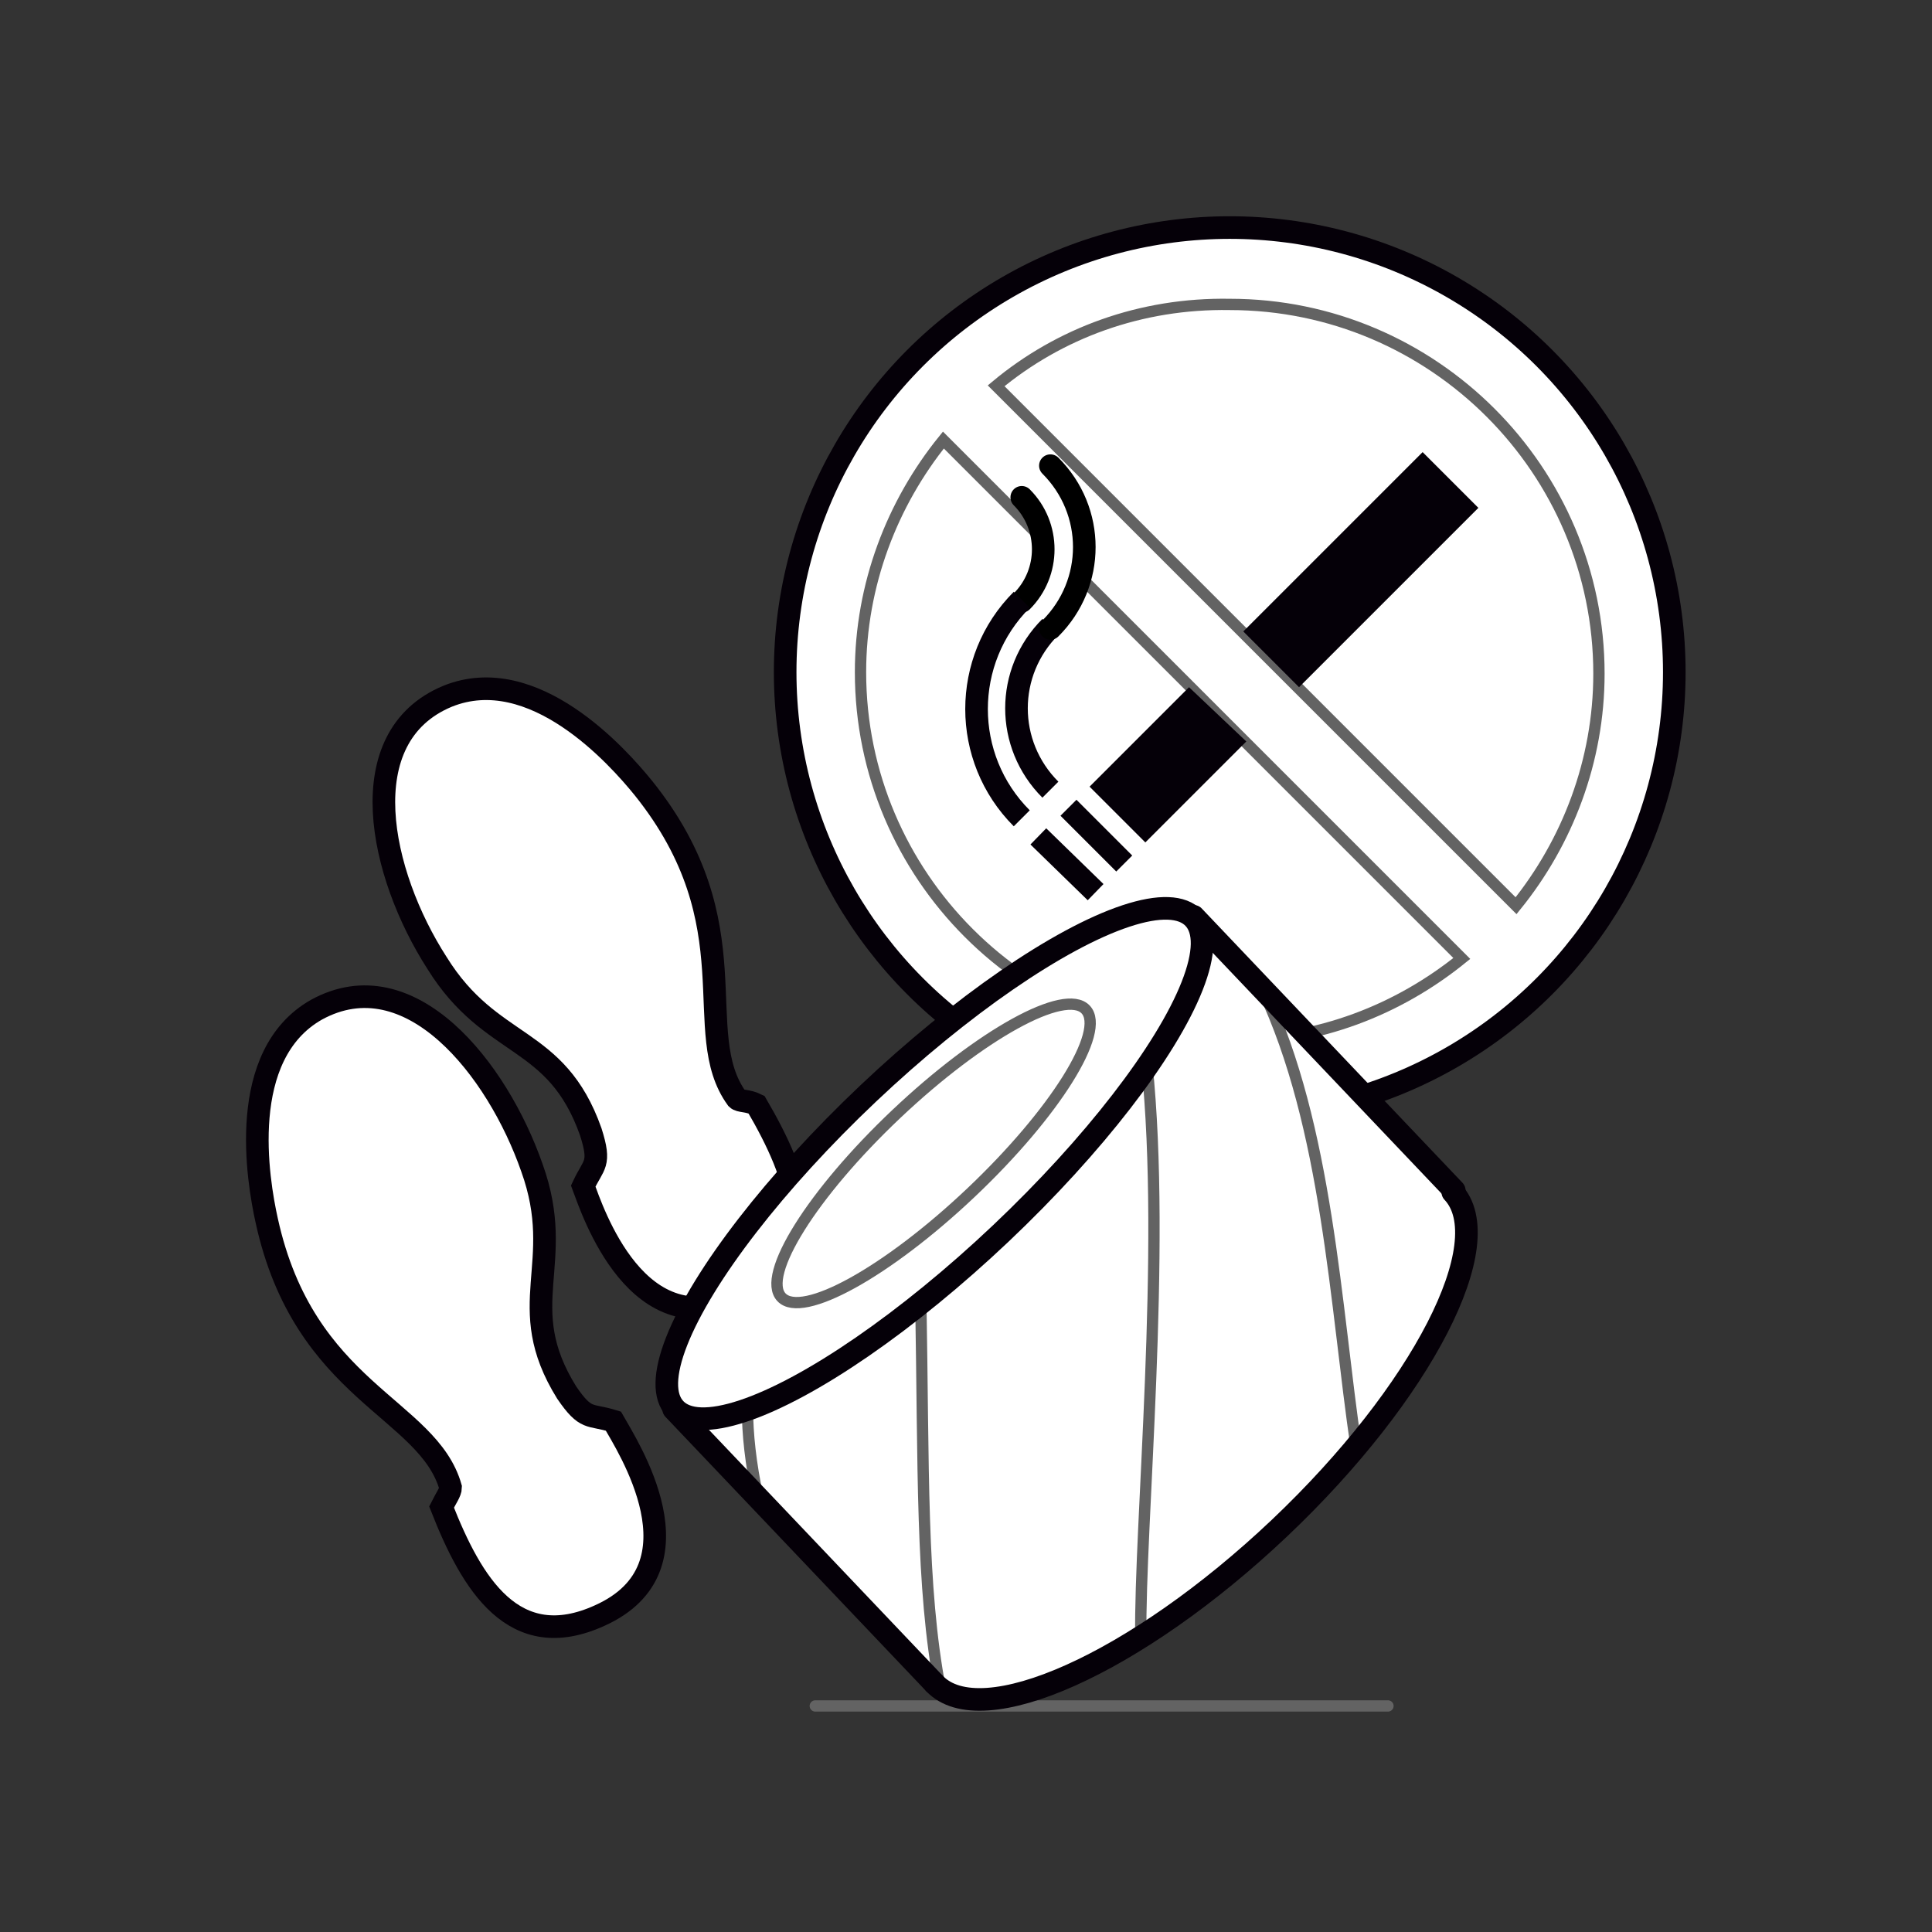 <?xml version="1.0" encoding="utf-8"?>
<!-- Generator: Adobe Illustrator 19.0.0, SVG Export Plug-In . SVG Version: 6.00 Build 0)  -->
<svg version="1.1" id="Слой_1" xmlns="http://www.w3.org/2000/svg" xmlns:xlink="http://www.w3.org/1999/xlink" x="0px" y="0px"
	 viewBox="-1.3 -1.4 128.2 128.2" style="enable-background:new -1.3 -1.4 128.2 128.2;" xml:space="preserve">
<rect x="-1.3" y="-1.4" width="128.2" height="128.2" fill="#333333" stroke="none"/>
<style type="text/css">
	.st0{fill-rule:evenodd;clip-rule:evenodd;fill:#FFFFFF;stroke:#050008;stroke-width:1.5;stroke-miterlimit:22.926;}
	.st1{fill-rule:evenodd;clip-rule:evenodd;fill:#FFFFFF;}
	.st2{fill-rule:evenodd;clip-rule:evenodd;fill:none;stroke:#636363;stroke-width:0.75;stroke-miterlimit:22.926;}
	.st3{fill-rule:evenodd;clip-rule:evenodd;fill:#050008;}
	.st4{fill-rule:evenodd;clip-rule:evenodd;fill:none;stroke:#050008;stroke-width:1.5;stroke-miterlimit:22.926;}
	.st5{fill-rule:evenodd;clip-rule:evenodd;fill:none;stroke:#050008;stroke-width:1.5;stroke-miterlimit:22.926;}
	
		.st6{fill-rule:evenodd;clip-rule:evenodd;fill:none;stroke:#000000;stroke-width:1.5;stroke-linecap:round;stroke-miterlimit:22.926;}
	
		.st7{fill-rule:evenodd;clip-rule:evenodd;fill:none;stroke:#636363;stroke-width:0.75;stroke-linecap:round;stroke-linejoin:round;stroke-miterlimit:22.926;}
	
		.st8{fill-rule:evenodd;clip-rule:evenodd;fill:none;stroke:#636363;stroke-width:0.75;stroke-linecap:round;stroke-linejoin:round;stroke-miterlimit:22.926;}
	
		.st9{fill-rule:evenodd;clip-rule:evenodd;fill:none;stroke:#050008;stroke-width:1.5;stroke-linecap:round;stroke-linejoin:round;stroke-miterlimit:22.926;}
</style>
<g>
	<g>
		<circle class="st0" cx="80.3" cy="43.2" r="29.5"/>
		<g>
			<path class="st1" d="M64.8,24.2l34.5,34.5c3.4-4.2,5.5-9.6,5.5-15.4c0-13.5-11-24.5-24.5-24.5C74.4,18.7,69,20.7,64.8,24.2
				L64.8,24.2z M67.5,34l3.1,3.1l25.1,25.1c-4.2,3.4-9.6,5.5-15.4,5.5c-13.5,0-24.5-11-24.5-24.5c0-5.9,2.1-11.2,5.5-15.4L67.5,34z"
				/>
			<path class="st2" d="M64.8,24.2l34.5,34.5c3.4-4.2,5.5-9.6,5.5-15.4c0-13.5-11-24.5-24.5-24.5C74.4,18.7,69,20.7,64.8,24.2
				L64.8,24.2z M67.5,34l-6.2-6.2c-3.4,4.2-5.5,9.6-5.5,15.4c0,13.5,11,24.5,24.5,24.5c5.9,0,11.2-2.1,15.4-5.5L70.5,37"/>
		</g>
		<path class="st3" d="M81.4,47.8l-6.7,6.7L71,50.8l6.6-6.6L81.4,47.8L81.4,47.8z M81.2,40.5l3.7,3.7l11.9-11.9l-3.7-3.7L81.2,40.5z
			"/>
		<line class="st4" x1="67.6" y1="54.1" x2="71.4" y2="57.8"/>
		<line class="st4" x1="69.6" y1="52.2" x2="73.3" y2="55.9"/>
		<path class="st5" d="M68.4,51c-3-3-3-7.8,0-10.8"/>
		<path class="st6" d="M68.4,29.5c3,3,3,7.8,0,10.8"/>
		<path class="st6" d="M66.5,31.6c1.9,1.9,1.9,5,0,6.9"/>
		<path class="st4" d="M66.5,52.9c-4-4-4-10.5,0-14.5"/>
	</g>
	<g>
		<path class="st0" d="M47.6,71.5c-3.2-4.4,1.1-11.5-6.2-20.6c-1.7-2.1-7.3-8.4-13-6.1c-6.5,2.7-4.5,11.8-0.7,17.7
			c3.6,5.8,7.9,4.7,10.2,11.2c0.7,2.2,0.2,2.1-0.5,3.6C38,78.9,41,88.1,48,84.6c5.6-2.8,3.7-7.9,0.9-12.7
			C48.3,71.6,47.8,71.7,47.6,71.5z"/>
		<path class="st0" d="M28.6,97.3C27.1,92,18.9,91,16.4,79.6c-0.6-2.7-2-11,3.3-14c6.2-3.4,12,3.9,14.3,10.5
			c2.3,6.4-1.3,9.1,2.3,14.9c1.3,1.9,1.5,1.4,3.1,1.9c0.9,1.6,6.2,9.7-0.9,12.9c-5.7,2.6-8.5-2.1-10.5-7.2
			C28.3,98,28.6,97.6,28.6,97.3z"/>
	</g>
	<g>
		<line class="st7" x1="52.8" y1="111.8" x2="90.8" y2="111.8"/>
		<path class="st1" d="M63.8,81.5C74.6,72,79.6,61.3,77.6,59.1c-2-2.2-13.2,4-23.1,13.3c-9.9,9.3-13,17.5-11,19.7
			C45.4,94.3,53,91.1,63.8,81.5z"/>
		<g>
			<path class="st1" d="M74.8,69.2c1.3,12.5-0.5,30.7-0.4,38c3-1.9,6.2-4.3,9.2-7.3c1.9-1.8,3.5-3.5,5-5.3
				c-1.4-9.5-1.9-21.3-6.2-30.4l-4.6-4.9C79.3,60.9,78,64.6,74.8,69.2z"/>
			<path class="st1" d="M48.3,92.1c0,1.6,0.2,3.6,0.7,5.9l11.7,12.3c0.1,0.1,0.3,0.2,0.4,0.3C59.8,103.9,60,96,59.8,85
				C55.5,88.4,51.4,90.9,48.3,92.1z"/>
		</g>
		<g>
			<path class="st1" d="M82.5,64.3c4.3,9.1,4.8,20.9,6.2,30.4c6.2-7.3,9-14.3,6.5-17L82.5,64.3z"/>
			<path class="st1" d="M59.8,85c0.2,11.1,0,19,1.3,25.7c2.3,1.7,7.5,0.3,13.3-3.4c0-7.3,1.7-25.6,0.4-38c-2.3,3.4-5.7,7.3-9.8,11.1
				C63.3,82.1,61.5,83.6,59.8,85z"/>
			<path class="st1" d="M43.4,92.1L49,98c-0.5-2.3-0.8-4.4-0.7-5.9C46,92.9,44.3,93,43.4,92.1z"/>
		</g>
		
			<ellipse transform="matrix(-0.687 -0.726 0.726 -0.687 47.831 170.655)" class="st8" cx="60.6" cy="75" rx="3.6" ry="13.9"/>
		<path class="st8" d="M82.5,64.3c4.3,9.1,4.8,20.9,6.2,30.4"/>
		<path class="st8" d="M74.8,69.2c1.3,12.5-0.5,30.7-0.4,38"/>
		<path class="st8" d="M59.8,84.8c0.2,11.2,0,19.1,1.3,25.9"/>
		<path class="st8" d="M48.3,92.1c0,1.6,0.2,3.6,0.7,5.9"/>
		
			<ellipse transform="matrix(-0.687 -0.726 0.726 -0.687 47.307 171.877)" class="st9" cx="60.6" cy="75.8" rx="6.4" ry="23.7"/>
		<path class="st9" d="M95.1,77.7c3.1,3.3-2,13.3-11.5,22.3c-9.5,9-19.8,13.6-22.9,10.3"/>
		<path class="st9" d="M77.9,59.4l17.3,18.2 M43.4,92.1l17.3,18.2"/>
	</g>
</g>
</svg>
